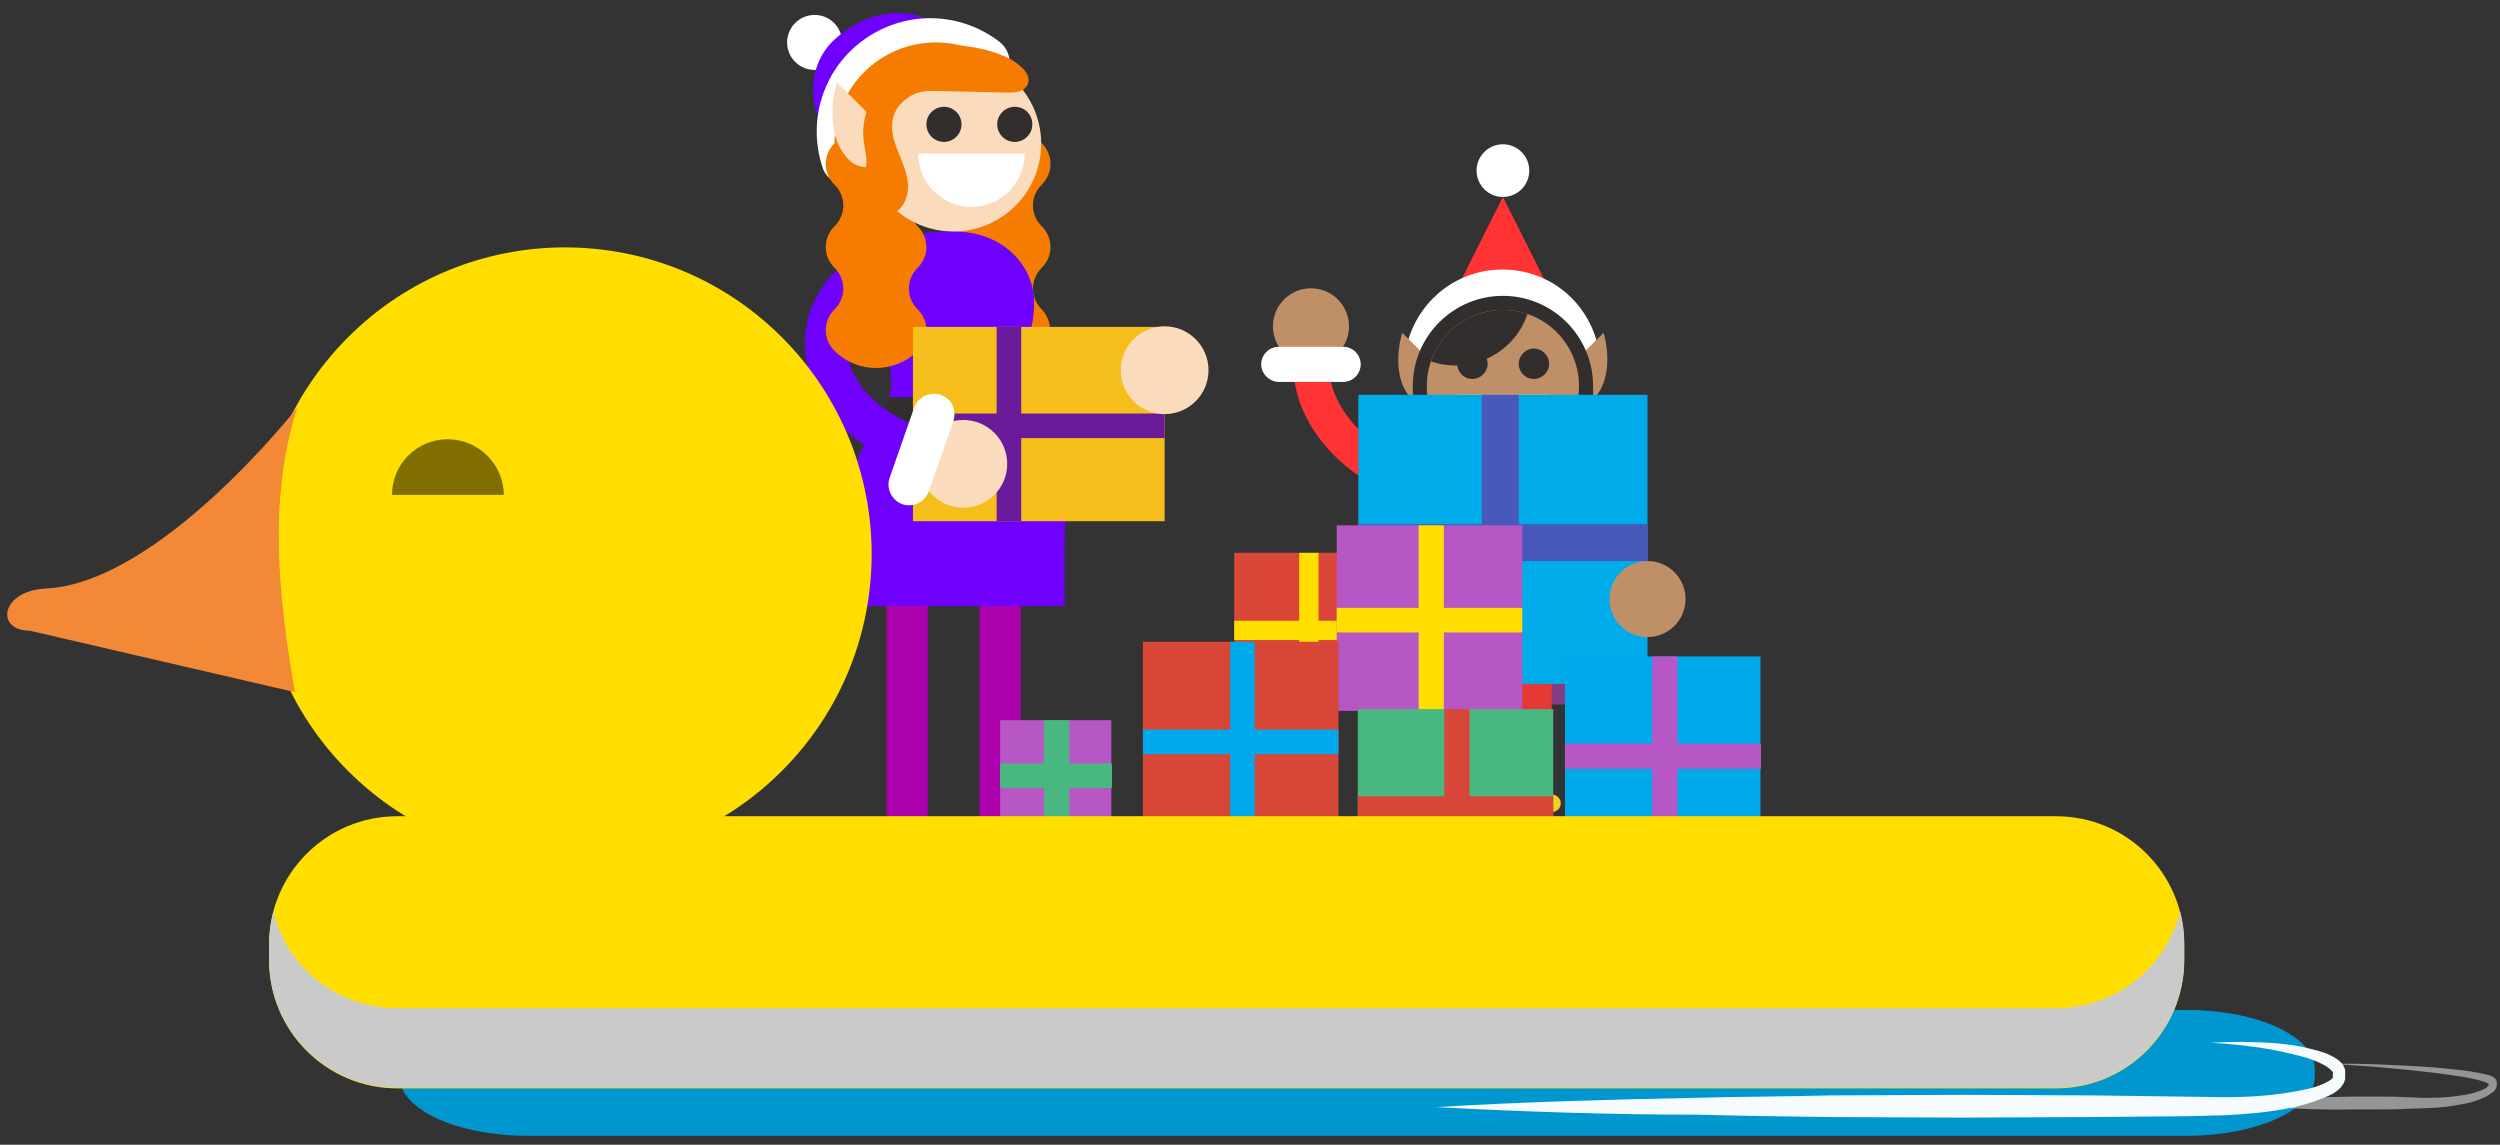 <svg width="190" height="87" fill="none" xmlns="http://www.w3.org/2000/svg"><rect width="100%" height="100%" fill="#333333" stroke="none"/><path d="M114.799 30.494h-11.521v11.521h11.521V30.494z" fill="#FFDF00"/><path d="M109.684 35.654v-5.16h-1.468v5.16h-4.938v1.468h4.938v4.893h1.468v-4.893h5.16v-1.468h-5.16z" fill="#DA4637"/><path opacity=".1" d="M114.798 30.493h-2.046v11.521h2.046V30.493z" fill="#000"/><path d="M120.268 42.014h-11.521v11.521h11.521V42.014z" fill="#914295"/><path d="M115.108 47.174V42.014h-1.423v5.16h-4.938v1.468h4.938v4.938h1.423V48.642h5.16v-1.468h-5.16z" fill="#48B980"/><path d="M108.749 42.015H93.802v11.521h14.947V42.015z" fill="#DA4637"/><path d="M100.208 47.175v-5.16h-1.468v5.16h-4.938v1.468h4.938v4.938h1.468v-4.938h8.541v-1.468h-8.541z" fill="#FFDF00"/><path opacity=".1" d="M108.702 42.015h-3.07v11.521h3.07V42.015zM120.27 42.014h-8.541v11.521h8.541V42.014z" fill="#000"/><path d="M116.577 48.465v10.676" stroke="#E53935" stroke-width="2.708" stroke-miterlimit="10" stroke-linecap="round"/><path d="M122.583 60.431c0 1.468-1.157 2.624-2.625 2.624-1.112 0-2.046-.89-2.046-2.046v-1.957h-2.714v5.916c0 .356.312.667.668.667h6.628c1.423 0 2.624-1.112 2.669-2.535.089-1.423-1.112-2.669-2.58-2.669z" fill="#332E2E"/><path d="M117.953 61.721h-1.023c-.356 0-.667-.311-.667-.667 0-.356.311-.667.667-.667h1.023c.356 0 .668.311.668.667 0 .356-.312.667-.668.667z" fill="#F9CE1D"/><path d="M111.864 48.465v10.676" stroke="#E53935" stroke-width="2.708" stroke-miterlimit="10" stroke-linecap="round"/><path d="M105.859 60.431c0 1.468 1.157 2.624 2.624 2.624 1.113 0 2.047-.89 2.047-2.046v-1.957h2.713v5.916c0 .356-.311.667-.667.667h-6.628c-1.424 0-2.625-1.112-2.669-2.535-.089-1.423 1.068-2.669 2.58-2.669z" fill="#332E2E"/><path d="M110.487 61.721h1.023c.356 0 .667-.311.667-.667 0-.356-.311-.667-.667-.667h-1.023c-.356 0-.667.311-.667.667 0 .356.311.667.667.667z" fill="#F9CE1D"/><path d="M111.865 48.463h4.715l-2.357-12.011-2.358 12.011z" fill="#E53935"/><path d="M114.223 35.119c-3.203 0-5.783 2.58-5.783 5.783v4.849c0 3.203 2.58 5.783 5.783 5.783 3.203 0 5.783-2.58 5.783-5.783v-4.893c0-3.158-2.58-5.738-5.783-5.738z" fill="#E53935"/><path d="M120.006 42.815H108.44v2.892h11.566v-2.892z" fill="#332E2E"/><path d="M115.646 42.815h-2.892v2.891h2.892v-2.891z" fill="#F9CE1D"/><path d="M114.222 14.969c1.106 0 2.002-.896 2.002-2.002 0-1.105-.896-2.002-2.002-2.002-1.105 0-2.002.896-2.002 2.002 0 1.106.897 2.002 2.002 2.002z" fill="#fff"/><path d="M120.003 26.49l-5.783-11.521-5.782 11.521h11.565z" fill="#F33"/><path d="M119.737 27.958c-.711 0-1.379-.445-1.601-1.201-.534-1.69-2.091-2.847-3.915-2.847-1.824 0-3.38 1.157-3.914 2.847-.267.89-1.246 1.379-2.135 1.112-.89-.267-1.379-1.246-1.113-2.135.979-3.114 3.826-5.249 7.118-5.249 3.292 0 6.139 2.091 7.117 5.249.267.89-.222 1.824-1.112 2.135-.133.044-.267.089-.445.089z" fill="#fff"/><path d="M121.872 25.288l-2.936 2.936c-.266.267-.444.667-.444 1.068 0 .845.667 1.512 1.512 1.512.4 0 .801-.178 1.068-.445 1.823-1.824.8-5.071.8-5.071zM109.505 28.224l-2.935-2.936s-1.068 3.292.8 5.116c.267.267.667.445 1.068.445.845 0 1.512-.667 1.512-1.512 0-.445-.133-.801-.445-1.112z" fill="#BF8F68"/><path d="M114.223 29.335c0 3.781-3.069 6.85-6.851 6.85V29.335h6.851zM114.224 29.335c0 3.781 3.07 6.851 6.851 6.851v-6.851h-6.851z" fill="#332E2E"/><path d="M107.372 29.336c0-3.781 3.07-6.851 6.851-6.851s6.85 3.069 6.85 6.851h-13.701z" fill="#332E2E"/><path d="M114.221 35.119c3.194 0 5.783-2.589 5.783-5.783 0-3.194-2.589-5.783-5.783-5.783-3.194 0-5.783 2.589-5.783 5.783s2.589 5.783 5.783 5.783z" fill="#BF8F68"/><path d="M113.062 27.645c0 .623-.533 1.157-1.156 1.157-.667 0-1.157-.534-1.157-1.157 0-.623.534-1.157 1.157-1.157s1.156.534 1.156 1.157zM117.735 27.645c0 .623-.534 1.157-1.157 1.157-.667 0-1.157-.534-1.157-1.157 0-.623.534-1.157 1.157-1.157s1.157.534 1.157 1.157z" fill="#332E2E"/><path d="M117.733 30.003c0 1.913-1.557 3.514-3.514 3.514-1.913 0-3.515-1.557-3.515-3.514h7.029z" fill="#fff"/><path d="M116.089 23.865c-3.025-1.023-6.316.578-7.339 3.603 3.024 1.023 6.316-.578 7.339-3.603z" fill="#332E2E"/><path d="M110.622 37.166c-5.471 0-10.987-4.448-10.987-9.475" stroke="#F33" stroke-width="2.708" stroke-miterlimit="10" stroke-linecap="round"/><path d="M99.633 27.691c1.597 0 2.891-1.294 2.891-2.891s-1.294-2.891-2.891-2.891c-1.597 0-2.891 1.294-2.891 2.891s1.294 2.891 2.891 2.891z" fill="#BF8F68"/><path d="M102.08 26.355h-4.894c-.756 0-1.335.623-1.335 1.335 0 .712.623 1.335 1.335 1.335h4.894c.756 0 1.334-.623 1.334-1.335 0-.712-.578-1.335-1.334-1.335z" fill="#fff"/><path d="M125.21 30.004h-21.975v21.975h21.975V30.004z" fill="#00ABE9"/><path d="M115.424 39.835V30.004h-2.803v9.831h-9.386v2.803h9.386v9.341h2.803v-9.341h9.786v-2.803h-9.786z" fill="#4859B9"/><path d="M125.209 48.419c1.597 0 2.891-1.295 2.891-2.891 0-1.597-1.294-2.892-2.891-2.892s-2.892 1.295-2.892 2.892c0 1.597 1.295 2.891 2.892 2.891z" fill="#BF8F68"/><path d="M79.171 26.668c-1.735 1.735-4.582 1.735-6.317 0-.89-.89-.89-2.269 0-3.158.89-.89.89-2.269 0-3.158-.89-.89-.89-2.269 0-3.158.89-.89.89-2.269 0-3.158-.89-.89-.89-2.269 0-3.158h6.317c.89.89.89 2.269 0 3.158-.89.89-.89 2.269 0 3.158.89.89.89 2.269 0 3.158-.89.89-.89 2.269 0 3.158.845.89.845 2.269 0 3.158z" fill="#F57C00"/><path opacity=".2" d="M75.167 78.846c8.476 0 15.347-1.016 15.347-2.269 0-1.253-6.871-2.269-15.347-2.269-8.476 0-15.347 1.016-15.347 2.269 0 1.253 6.871 2.269 15.347 2.269z" fill="#000"/><path d="M76.013 40.681v27.357" stroke="#AD00AD" stroke-width="3.136" stroke-miterlimit="10" stroke-linecap="round"/><path d="M82.952 69.596c0 1.69-1.379 3.025-3.025 3.025-1.29 0-2.358-1.068-2.358-2.358v-2.269H74.456v6.85c0 .445.356.801.801.801h7.607c1.646 0 3.025-1.29 3.114-2.936.089-1.69-1.29-3.114-3.025-3.114z" fill="#000"/><path d="M77.568 71.064h-1.157c-.445 0-.801-.356-.801-.801 0-.445.356-.801.801-.801h1.157c.445 0 .801.356.801.801 0 .445-.356.801-.801.801z" fill="#F9CE1D"/><path d="M68.94 40.68v29.048" stroke="#AD00AD" stroke-width="3.136" stroke-miterlimit="10" stroke-linecap="round"/><path d="M75.879 71.241c0 1.69-1.379 3.025-3.025 3.025-1.29 0-2.358-1.068-2.358-2.358v-2.269h-3.114v6.851c0 .445.356.801.801.801h7.651c1.646 0 3.025-1.29 3.114-2.936.044-1.69-1.335-3.114-3.069-3.114z" fill="#332E2E"/><path d="M70.497 72.71h-1.157c-.445 0-.801-.356-.801-.801s.356-.801.801-.801h1.157c.445 0 .801.356.801.801s-.356.801-.801.801z" fill="#F9CE1D"/><path d="M68.939 40.68h7.073l-3.559-21.53-3.514 21.53z" fill="#E53935"/><path d="M72.453 19.15c-8.052 0-10.987 5.027-9.208 9.431" stroke="#6F00FF" stroke-width="3.136" stroke-miterlimit="10" stroke-linecap="round"/><path d="M77.258 29.026c0-2.313 1.335-3.025 1.335-6.005 0-2.892-2.402-5.427-6.094-5.427-3.692 0-6.094 2.58-6.094 5.427 0 2.98 1.335 3.692 1.335 6.005 0 2.98-3.648 5.338-3.648 10.231 0 4.404 3.203 6.806 8.452 6.806 5.249 0 8.452-2.402 8.452-6.806-.089-4.893-3.737-7.251-3.737-10.231z" fill="#6F00FF"/><path d="M79.125 33.52c-.712-1.201-1.379-2.269-1.69-3.336h-9.92c-.311 1.068-1.023 2.135-1.69 3.336h13.301z" fill="#332E2E"/><path d="M76.544 30.139h-3.336v3.336h3.336v-3.336z" fill="#F9CE1D"/><path d="M80.904 39.255H64.001v6.806h16.904v-6.806z" fill="#6F00FF"/><path d="M61.911 5.316c1.155 0 2.091-.936 2.091-2.091 0-1.155-.936-2.091-2.091-2.091-1.155 0-2.091.936-2.091 2.091 0 1.155.936 2.091 2.091 2.091z" fill="#fff"/><path d="M73.787 3.981C70.184-.378 65.958.689 63.423 3.003c-2.269 2.091-2.091 5.738.089 8.229l10.276-7.251z" fill="#6F00FF"/><path d="M75.923 6.383c-.667.489-1.646.489-2.313-.044-1.646-1.246-3.915-1.29-5.605-.133-1.69 1.157-2.402 3.336-1.779 5.294.311 1.023-.222 2.135-1.29 2.447-1.023.311-2.135-.222-2.447-1.29-1.157-3.603.134-7.518 3.247-9.697C68.85.778 72.942.867 75.967 3.18c.845.667 1.023 1.868.356 2.758-.089.178-.222.356-.4.445z" fill="#fff"/><path d="M63.424 26.668c1.735 1.735 4.582 1.735 6.317 0 .89-.89.89-2.269 0-3.158-.89-.89-.89-2.269 0-3.158.89-.89.89-2.269 0-3.158-.89-.89-.89-2.269 0-3.158.89-.89.89-2.269 0-3.158h-6.317c-.89.89-.89 2.269 0 3.158.89.89.89 2.269 0 3.158-.89.89-.89 2.269 0 3.158.89.89.89 2.269 0 3.158-.89.89-.89 2.269 0 3.158z" fill="#F57C00"/><path d="M63.423 10.92c0-4.27 3.47-7.696 7.696-7.696 4.226 0 7.74 3.425 7.74 7.696H63.423z" fill="#F57C00"/><path d="M63.602 6.25s-1.201 3.781.934 5.916c.311.311.756.534 1.246.534.979 0 1.779-.801 1.779-1.779 0-.489-.178-.934-.534-1.246l-3.425-3.425z" fill="#FADCBC"/><path d="M72.456 17.593c3.685 0 6.673-2.987 6.673-6.673 0-3.685-2.987-6.673-6.673-6.673-3.685 0-6.673 2.987-6.673 6.673 0 3.685 2.987 6.673 6.673 6.673z" fill="#FADCBC"/><path d="M73.075 9.451c0 .756-.623 1.335-1.335 1.335-.756 0-1.335-.623-1.335-1.335 0-.756.623-1.335 1.335-1.335.712 0 1.335.578 1.335 1.335zM78.457 9.451c0 .756-.623 1.335-1.335 1.335-.756 0-1.335-.623-1.335-1.335 0-.756.623-1.335 1.335-1.335.756 0 1.335.578 1.335 1.335z" fill="#332E2E"/><path d="M77.879 11.676c0 2.224-1.824 4.048-4.048 4.048-2.224 0-4.048-1.824-4.048-4.048h8.096z" fill="#fff"/><path d="M68.395 11.884c-.281-.695-.563-1.391-.596-2.135-.033-.646.166-1.291.596-1.788.397-.447.944-.828 1.54-.96.497-.116.993-.099 1.506-.083 1.672.033 3.361.083 5.032.116.331 0 .662.017.977-.083.315-.099.613-.331.695-.646.248-.828-1.01-1.672-1.606-1.937-.546-.248-2.136-.977-5.115-.977 0 0-.712.662-2.516 1.589-1.01.53-1.937 1.424-2.533 2.4-.613 1.01-.894 2.218-.728 3.394.083.596.265 1.208.182 1.804-.099.596-.464 1.142-.497 1.755-.099 1.424 1.622 2.566 2.831 1.722.613-.43.877-1.242.844-1.987-.033-.745-.315-1.473-.596-2.169-.017 0-.017-.017-.017-.017z" fill="#F57C00"/><path d="M88.512 24.843H69.384v14.769h19.128V24.843z" fill="#F6BE1A"/><path d="M77.613 31.427v-6.584h-1.868v6.584h-6.361v1.868h6.361v6.317h1.868v-6.317h10.898v-1.868H77.613z" fill="#6A1B9A"/><path d="M88.511 31.472c1.843 0 3.336-1.494 3.336-3.336 0-1.843-1.494-3.336-3.336-3.336-1.843 0-3.336 1.494-3.336 3.336 0 1.843 1.494 3.336 3.336 3.336z" fill="#FADCBC"/><path d="M63.244 28.581c.934 2.313 3.203 4.493 6.761 5.56" stroke="#6F00FF" stroke-width="3.136" stroke-miterlimit="10" stroke-linecap="round"/><path d="M73.211 38.59c1.843 0 3.336-1.494 3.336-3.336s-1.494-3.336-3.336-3.336-3.336 1.494-3.336 3.336 1.494 3.336 3.336 3.336z" fill="#FADCBC"/><path d="M71.478 30.004c-.801-.267-1.69.134-2.002.979l-1.868 5.338c-.267.801.133 1.69.979 2.002.801.267 1.69-.134 2.002-.979l1.868-5.338c.267-.845-.134-1.735-.979-2.002z" fill="#fff"/><path d="M59.419 58.594c9.103-9.103 9.103-23.861 0-32.964-9.103-9.103-23.861-9.103-32.964 0-9.103 9.103-9.103 23.861 0 32.964 9.103 9.103 23.861 9.103 32.964 0z" fill="#FFDE00"/><path d="M34.017 33.384c-2.358 0-4.226 1.913-4.226 4.226h8.496c0-2.313-1.913-4.226-4.271-4.226z" fill="#806F00"/><path d="M22.585 30.983S12.132 44.328 3.458 44.729c-3.425.178-3.826 3.203-1.201 3.203l20.151 4.671c-1.246-7.34-2.046-14.635.178-21.619z" fill="#F38836"/><path d="M115.691 39.925H101.59v14.101h14.101V39.925z" fill="#B757C5"/><path d="M107.818 46.197v-6.272h1.913v6.272h5.96v1.868h-5.96v5.961h-1.913v-5.961h-6.228v-1.868h6.228z" fill="#FFDE00"/><path d="M84.464 54.736h-8.452v8.452h8.452v-8.452z" fill="#B757C5"/><path d="M79.348 58.028v-3.292h1.913v3.292h3.247v1.868h-3.247v3.336h-1.913v-3.336h-3.336v-1.868h3.336zM118.046 53.892h-14.857v14.857h14.857V53.892z" fill="#48B780"/><path d="M109.772 60.52v-6.628h1.913v6.628h6.361v1.913h-6.361v6.317h-1.913v-6.317h-6.583v-1.913h6.583z" fill="#D84637"/><path d="M133.794 49.888h-14.857v14.857h14.857V49.888z" fill="#00A9E9"/><path d="M125.565 56.516v-6.628h1.913v6.628h6.361v1.913h-6.361v6.361h-1.913V58.429h-6.628v-1.913h6.628z" fill="#B757C5"/><path d="M101.72 48.776H86.863v14.857H101.72V48.776z" fill="#D84637"/><path d="M93.491 55.449v-6.673h1.868v6.673h6.361v1.868h-6.361v6.361H93.491v-6.361h-6.628V55.449h6.628z" fill="#00A9E9"/><path d="M30.371 81.828c0 2.491 4.359 4.493 9.742 4.493H166.179c5.382 0 9.742-2.002 9.742-4.493V81.25c0-2.491-4.36-4.493-9.742-4.493H40.157c-5.383 0-9.742 2.002-9.742 4.493v.578h-.044z" fill="#0097D1"/><path d="M109.105 84.141c6.672-.4 13.345-.578 19.973-.712 3.336-.089 6.672-.089 10.009-.178l10.009-.044 10.008.044 9.965.134c1.646 0 3.291-.089 4.893-.356.801-.134 1.601-.267 2.313-.534.356-.134.712-.311.934-.489.045-.044.089-.089.089-.134v-.356s0-.044-.044-.089c-.134-.178-.445-.4-.801-.578-.356-.178-.712-.311-1.112-.445-.756-.223-1.602-.4-2.402-.578-1.646-.311-3.292-.489-4.938-.578 1.646-.089 3.336-.089 5.027.044.845.089 1.69.178 2.491.4.4.089.845.222 1.245.356.401.178.845.356 1.246.801.089.133.178.311.222.489v.667c-.044.089-.044.178-.089.267-.089.178-.178.267-.267.4-.4.4-.8.578-1.245.756-.845.356-1.646.578-2.491.756-1.691.356-3.381.489-5.071.578-1.691.044-3.337.089-5.027.089l-4.982.044-10.009.044-10.009-.044c-3.336-.044-6.672-.089-10.009-.178-6.583 0-13.256-.223-19.928-.578z" fill="#F6FBFD"/><path opacity=".49" d="M170.849 83.875c2.669-.4 5.294-.489 7.963-.534h2.002c.667 0 1.334 0 2.001.044.668 0 1.335.089 1.958.044.667 0 1.29-.044 1.957-.133.623-.089 1.29-.178 1.868-.445.134-.044.267-.133.356-.178.089-.089.178-.178.178-.178v-.178c0 .089.044.089.044.089s-.044 0-.044-.044c-.089-.044-.267-.133-.4-.178-1.246-.356-2.58-.489-3.87-.667-2.625-.311-5.294-.534-7.919-.667 2.67-.044 5.339.089 7.963.267 1.335.133 2.669.222 4.004.534.177.044.355.089.533.178.045.044.089.044.134.089.044.044.133.133.178.267v.311c-.045.311-.223.489-.401.578-.178.134-.311.223-.489.311-.667.311-1.334.489-2.002.578-1.334.267-2.713.267-4.048.311-.667.044-1.334.044-2.001.044h-2.002c-2.669.044-5.338-.044-7.963-.445z" fill="#F6FBFD"/><path d="M20.451 72.976c0 5.383 4.359 9.742 9.742 9.742H156.259c5.382 0 9.742-4.359 9.742-9.742v-1.201c0-5.383-4.36-9.742-9.742-9.742H30.192c-5.383 0-9.742 4.359-9.742 9.742v1.201z" fill="#FFDE00"/><path d="M30.192 76.623H156.259c4.537 0 8.363-3.114 9.43-7.34.223.801.312 1.601.312 2.447v1.201c0 5.383-4.36 9.742-9.742 9.742H30.192c-5.383 0-9.742-4.359-9.742-9.742v-1.201c0-.845.133-1.646.311-2.447 1.068 4.27 4.893 7.34 9.431 7.34z" fill="#CACACA"/></svg>